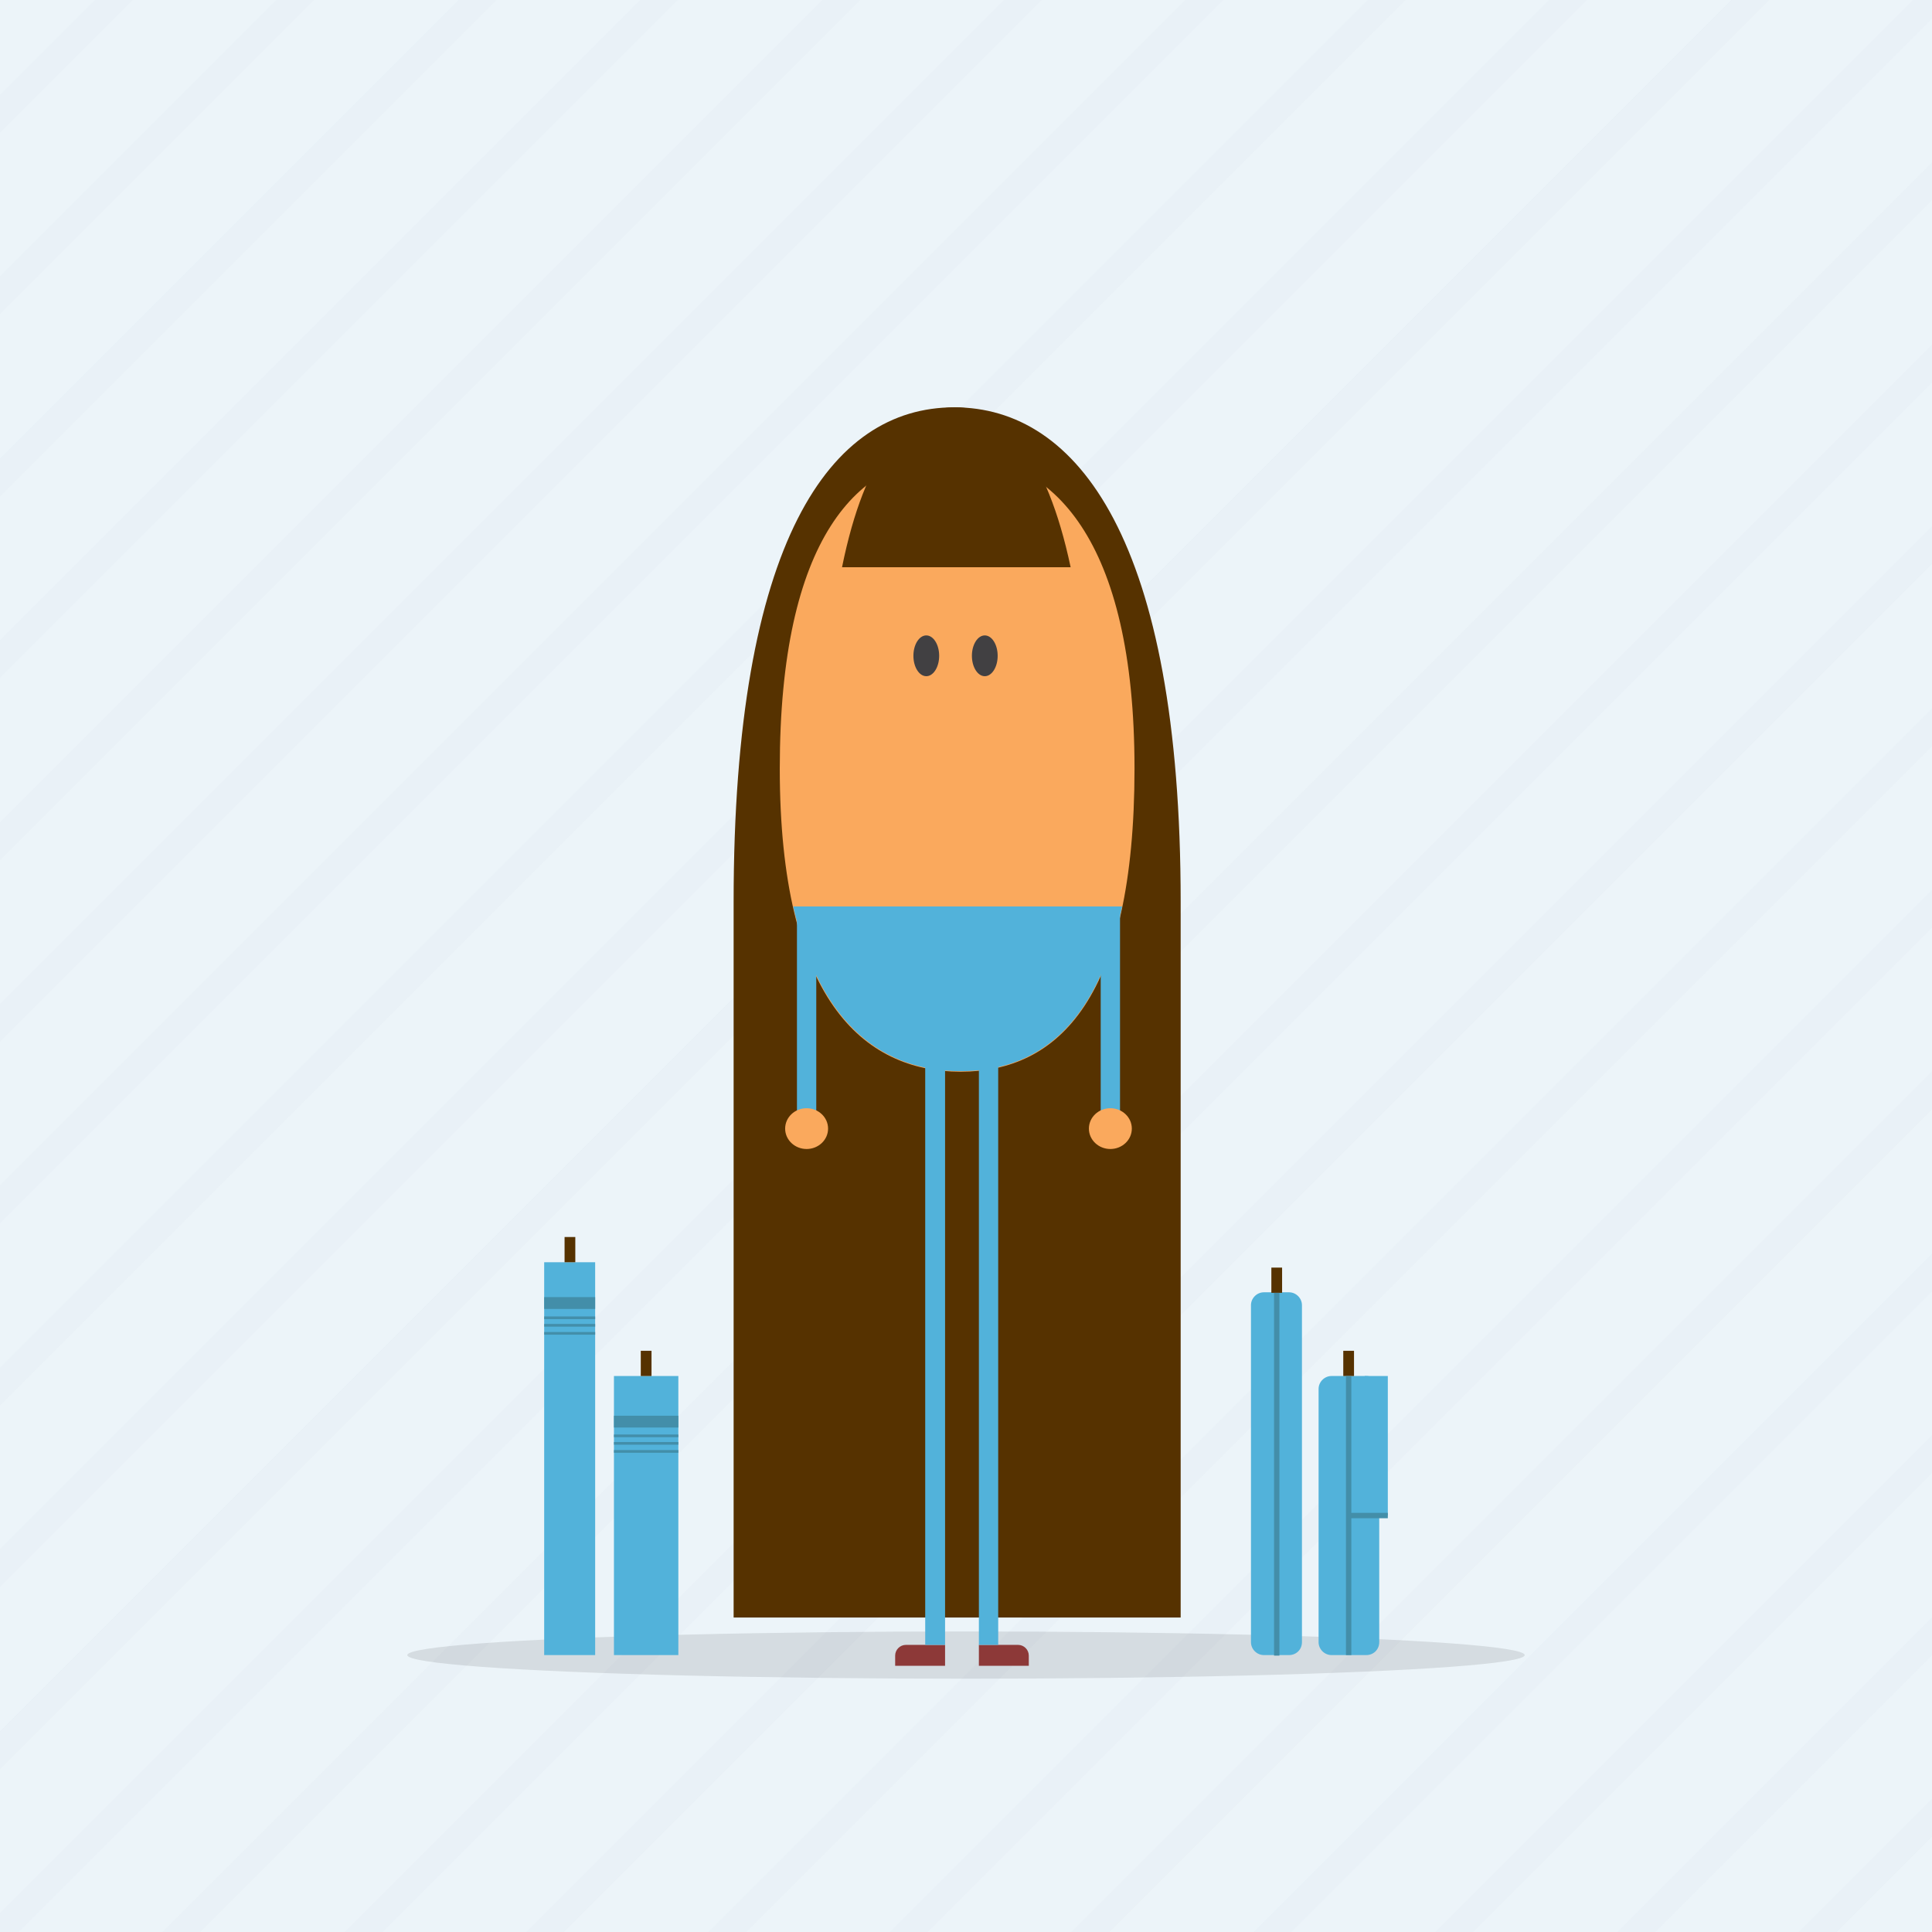 <?xml version="1.0" encoding="utf-8"?>
<!-- Generator: Adobe Illustrator 19.1.0, SVG Export Plug-In . SVG Version: 6.00 Build 0)  -->
<svg version="1.1" xmlns="http://www.w3.org/2000/svg" xmlns:xlink="http://www.w3.org/1999/xlink" x="0px" y="0px"
	 viewBox="0 0 360 360" enable-background="new 0 0 360 360" xml:space="preserve">
<g id="bg">
	<g>
		<g>
			<rect fill="#ECF4F9" width="360" height="360"/>
		</g>
	</g>
</g>
<g id="Layer_2">
</g>
<g id="Layer_3">
</g>
<g id="Layer_10">
	<g opacity="0.8">
		<defs>
			<rect id="SVGID_9_" x="0" opacity="0.8" width="360" height="360"/>
		</defs>
		<clipPath id="SVGID_2_">
			<use xlink:href="#SVGID_9_"  overflow="visible"/>
		</clipPath>
		<g clip-path="url(#SVGID_2_)">
			<g>
				<g>
					
						<rect x="-25.8" y="-311.9" transform="matrix(0.707 0.707 -0.707 0.707 -23.293 9.648)" fill="#E8F0F6" width="5" height="577.3"/>
				</g>
			</g>
			<g>
				<g>
					
						<rect x="-8.9" y="-295" transform="matrix(0.707 0.707 -0.707 0.707 -6.352 2.631)" fill="#E8F0F6" width="5" height="577.3"/>
				</g>
			</g>
			<g>
				<g>
					
						<rect x="8.1" y="-278" transform="matrix(0.707 0.707 -0.707 0.707 10.589 -4.386)" fill="#E8F0F6" width="5" height="577.3"/>
				</g>
			</g>
			<g>
				<g>
					
						<rect x="25" y="-261.1" transform="matrix(0.707 0.707 -0.707 0.707 27.53 -11.403)" fill="#E8F0F6" width="5" height="577.3"/>
				</g>
			</g>
			<g>
				<g>
					
						<rect x="42" y="-244.2" transform="matrix(0.707 0.707 -0.707 0.707 44.471 -18.42)" fill="#E8F0F6" width="5" height="577.3"/>
				</g>
			</g>
			<g>
				<g>
					
						<rect x="58.9" y="-227.2" transform="matrix(0.707 0.707 -0.707 0.707 61.412 -25.438)" fill="#E8F0F6" width="5" height="577.3"/>
				</g>
			</g>
			<g>
				<g>
					
						<rect x="75.9" y="-210.3" transform="matrix(0.707 0.707 -0.707 0.707 78.354 -32.455)" fill="#E8F0F6" width="5" height="577.3"/>
				</g>
			</g>
			<g>
				<g>
					
						<rect x="92.8" y="-193.3" transform="matrix(0.707 0.707 -0.707 0.707 95.295 -39.472)" fill="#E8F0F6" width="5" height="577.3"/>
				</g>
			</g>
			<g>
				<g>
					
						<rect x="109.7" y="-176.4" transform="matrix(0.707 0.707 -0.707 0.707 112.236 -46.489)" fill="#E8F0F6" width="5" height="577.3"/>
				</g>
			</g>
			<g>
				<g>
					
						<rect x="126.7" y="-159.5" transform="matrix(0.707 0.707 -0.707 0.707 129.177 -53.507)" fill="#E8F0F6" width="5" height="577.3"/>
				</g>
			</g>
			<g>
				<g>
					
						<rect x="143.6" y="-142.5" transform="matrix(0.707 0.707 -0.707 0.707 146.118 -60.524)" fill="#E8F0F6" width="5" height="577.3"/>
				</g>
			</g>
			<g>
				<g>
					
						<rect x="160.6" y="-125.6" transform="matrix(0.707 0.707 -0.707 0.707 163.059 -67.541)" fill="#E8F0F6" width="5" height="577.3"/>
				</g>
			</g>
			<g>
				<g>
					
						<rect x="177.5" y="-108.6" transform="matrix(0.707 0.707 -0.707 0.707 180 -74.558)" fill="#E8F0F6" width="5" height="577.3"/>
				</g>
			</g>
			<g>
				<g>
					
						<rect x="194.4" y="-91.7" transform="matrix(0.707 0.707 -0.707 0.707 196.941 -81.576)" fill="#E8F0F6" width="5" height="577.3"/>
				</g>
			</g>
			<g>
				<g>
					
						<rect x="211.4" y="-74.8" transform="matrix(0.707 0.707 -0.707 0.707 213.882 -88.593)" fill="#E8F0F6" width="5" height="577.3"/>
				</g>
			</g>
			<g>
				<g>
					
						<rect x="228.3" y="-57.8" transform="matrix(0.707 0.707 -0.707 0.707 230.823 -95.61)" fill="#E8F0F6" width="5" height="577.3"/>
				</g>
			</g>
			<g>
				<g>
					
						<rect x="245.3" y="-40.9" transform="matrix(0.707 0.707 -0.707 0.707 247.764 -102.627)" fill="#E8F0F6" width="5" height="577.3"/>
				</g>
			</g>
			<g>
				<g>
					
						<rect x="279.1" y="-7" transform="matrix(0.707 0.707 -0.707 0.707 281.647 -116.662)" fill="#E8F0F6" width="5" height="577.3"/>
				</g>
			</g>
			<g>
				<g>
					
						<rect x="262.2" y="-23.9" transform="matrix(0.707 0.707 -0.707 0.707 264.705 -109.644)" fill="#E8F0F6" width="5" height="577.3"/>
				</g>
			</g>
			<g>
				<g>
					
						<rect x="296.1" y="10" transform="matrix(0.707 0.707 -0.707 0.707 298.587 -123.679)" fill="#E8F0F6" width="5" height="577.3"/>
				</g>
			</g>
			<g>
				<g>
					
						<rect x="313" y="26.9" transform="matrix(0.707 0.707 -0.707 0.707 315.529 -130.696)" fill="#E8F0F6" width="5" height="577.3"/>
				</g>
			</g>
			<g>
				<g>
					
						<rect x="330" y="43.8" transform="matrix(0.707 0.707 -0.707 0.707 332.47 -137.714)" fill="#E8F0F6" width="5" height="577.3"/>
				</g>
			</g>
			<g>
				<g>
					
						<rect x="346.9" y="60.8" transform="matrix(0.707 0.707 -0.707 0.707 349.411 -144.731)" fill="#E8F0F6" width="5" height="577.3"/>
				</g>
			</g>
			<g>
				<g>
					
						<rect x="363.9" y="77.7" transform="matrix(0.707 0.707 -0.707 0.707 366.352 -151.748)" fill="#E8F0F6" width="5" height="577.3"/>
				</g>
			</g>
			<g>
				<g>
					
						<rect x="380.8" y="94.7" transform="matrix(0.707 0.707 -0.707 0.707 383.293 -158.765)" fill="#E8F0F6" width="5" height="577.3"/>
				</g>
			</g>
		</g>
	</g>
</g>
<g id="Layer_4">
</g>
<g id="Layer_5">
	<g opacity="0.8">
		<defs>
			<rect id="SVGID_13_" x="-496.5" y="478" opacity="0.8" width="360" height="360"/>
		</defs>
		<clipPath id="SVGID_4_">
			<use xlink:href="#SVGID_13_"  overflow="visible"/>
		</clipPath>
	</g>
	<g opacity="0.1">
		<g>
			<g>
				<ellipse cx="180" cy="308.4" rx="104.1" ry="4.4"/>
			</g>
		</g>
	</g>
	<g>
		<g>
			<g>
				<g>
					<path fill="#563200" d="M220,168.1c0-67.4-19.2-92.2-42.2-92.2s-41.1,24.7-41.1,92.2v133.3H220V168.1z"/>
				</g>
			</g>
		</g>
		<g>
			<g>
				<g>
					<path fill="#FAA95D" d="M211.4,143.2c0,42.7-14.1,56.5-32.4,56.5s-33.7-13.8-33.7-56.5s14.4-58.3,32.6-58.3
						S211.4,100.5,211.4,143.2z"/>
				</g>
			</g>
		</g>
		<g>
			<g>
				<g>
					<g>
						<path fill="#563200" d="M178,75.9c-9,0-16.8,8.6-21.1,29.8h42.6C195,84.5,187,75.9,178,75.9z"/>
					</g>
				</g>
			</g>
		</g>
		<g>
			<g>
				<g>
					<g>
						<ellipse fill="#414042" cx="172.6" cy="122.2" rx="2.4" ry="3.8"/>
					</g>
				</g>
			</g>
			<g>
				<g>
					<g>
						<ellipse fill="#414042" cx="183.5" cy="122.2" rx="2.4" ry="3.8"/>
					</g>
				</g>
			</g>
		</g>
		<g>
			<g>
				<g>
					<g>
						<path fill="#8D3938" d="M176.1,310.4h-9.3v-1.9c0-1.1,0.9-2,2-2h7.3V310.4z"/>
					</g>
				</g>
			</g>
			<g>
				<g>
					<g>
						<path fill="#8D3938" d="M182.4,310.4h9.3v-1.9c0-1.1-0.9-2-2-2h-7.3V310.4z"/>
					</g>
				</g>
			</g>
		</g>
		<g>
			<g>
				<g>
					<polyline fill="#52B2DA" points="176.1,195.5 176.1,306.5 172.4,306.5 172.4,195.5 					"/>
				</g>
			</g>
		</g>
		<g>
			<g>
				<g>
					<polyline fill="#52B2DA" points="186,195.5 186,306.5 182.4,306.5 182.4,195.5 					"/>
				</g>
			</g>
		</g>
		<g>
			<g>
				<g>
					<g>
						<path fill="#52B2DA" d="M179,199.6c13.9,0,25.4-8,30.1-30.7h-61.3C152.9,191.6,165.1,199.6,179,199.6z"/>
					</g>
				</g>
			</g>
		</g>
		<g>
			<g>
				<g>
					<g>
						<rect x="101.4" y="235.2" fill="#52B2DA" width="9.5" height="73.2"/>
					</g>
				</g>
			</g>
			<g>
				<g>
					<g>
						<rect x="105.2" y="230.5" fill="#563200" width="2" height="4.7"/>
					</g>
				</g>
			</g>
			<g>
				<g>
					<g>
						<g>
							<rect x="101.4" y="241.7" fill="#438EA9" width="9.5" height="2.2"/>
						</g>
					</g>
				</g>
				<g>
					<g>
						<g>
							<rect x="101.4" y="245.3" fill="#438EA9" width="9.5" height="0.5"/>
						</g>
					</g>
				</g>
				<g>
					<g>
						<g>
							<rect x="101.4" y="246.7" fill="#438EA9" width="9.5" height="0.5"/>
						</g>
					</g>
				</g>
				<g>
					<g>
						<g>
							<rect x="101.4" y="248.2" fill="#438EA9" width="9.5" height="0.5"/>
						</g>
					</g>
				</g>
			</g>
		</g>
		<g>
			<g>
				<g>
					<path fill="#52B2DA" d="M254.6,308.4h-6.5c-1.3,0-2.4-1.1-2.4-2.4v-47.2c0-1.3,1.1-2.4,2.4-2.4h6.5c1.3,0,2.4,1.1,2.4,2.4V306
						C257,307.4,255.9,308.4,254.6,308.4z"/>
				</g>
			</g>
		</g>
		<g>
			<g>
				<g>
					<path fill="#52B2DA" d="M240.2,308.4h-4.7c-1.3,0-2.4-1.1-2.4-2.4v-62.8c0-1.3,1.1-2.4,2.4-2.4h4.7c1.3,0,2.4,1.1,2.4,2.4V306
						C242.6,307.4,241.5,308.4,240.2,308.4z"/>
				</g>
			</g>
		</g>
		<g>
			<g>
				<g>
					<rect x="250.3" y="251.7" fill="#563200" width="2" height="4.7"/>
				</g>
			</g>
		</g>
		<g>
			<g>
				<g>
					<rect x="236.9" y="236.2" fill="#563200" width="2" height="4.7"/>
				</g>
			</g>
		</g>
		<g>
			<g>
				<g>
					<rect x="237.4" y="240.9" fill="#438EA9" width="1" height="67.6"/>
				</g>
			</g>
		</g>
		<g>
			<g>
				<g>
					<rect x="250.8" y="256.4" fill="#438EA9" width="1" height="52"/>
				</g>
			</g>
		</g>
		<g>
			<g>
				<g>
					<rect x="254.3" y="256.4" fill="#52B2DA" width="4.3" height="26"/>
				</g>
			</g>
		</g>
		<g>
			<g>
				<g>
					<rect x="251.3" y="281.9" fill="#438EA9" width="7.3" height="1"/>
				</g>
			</g>
		</g>
		<g>
			<g>
				<g>
					<g>
						<rect x="114.4" y="256.4" fill="#52B2DA" width="12" height="52"/>
					</g>
				</g>
			</g>
			<g>
				<g>
					<g>
						<rect x="119.4" y="251.7" fill="#563200" width="2" height="4.7"/>
					</g>
				</g>
			</g>
			<g>
				<g>
					<g>
						<g>
							<rect x="114.4" y="263.8" fill="#438EA9" width="12" height="2.2"/>
						</g>
					</g>
				</g>
				<g>
					<g>
						<g>
							<rect x="114.4" y="267.3" fill="#438EA9" width="12" height="0.5"/>
						</g>
					</g>
				</g>
				<g>
					<g>
						<g>
							<rect x="114.4" y="268.7" fill="#438EA9" width="12" height="0.5"/>
						</g>
					</g>
				</g>
				<g>
					<g>
						<g>
							<rect x="114.4" y="270.2" fill="#438EA9" width="12" height="0.5"/>
						</g>
					</g>
				</g>
			</g>
		</g>
	</g>
	<g>
		<g>
			<g>
				<g>
					<rect x="205.1" y="170.6" fill="#52B2DA" width="3.6" height="40.9"/>
				</g>
			</g>
		</g>
		<g>
			<g>
				<g>
					<ellipse fill="#FAA95D" cx="206.9" cy="210.3" rx="4" ry="3.8"/>
				</g>
			</g>
		</g>
	</g>
	<g>
		<g>
			<g>
				<g>
					<rect x="148.5" y="170.6" fill="#52B2DA" width="3.6" height="40.9"/>
				</g>
			</g>
		</g>
		<g>
			<g>
				<g>
					<ellipse fill="#FAA95D" cx="150.3" cy="210.3" rx="4" ry="3.8"/>
				</g>
			</g>
		</g>
	</g>
</g>
<g id="Layer_6">
</g>
<g id="Layer_7">
</g>
<g id="Layer_8">
</g>
<g id="Layer_11">
</g>
<g id="Layer_9">
</g>
</svg>
